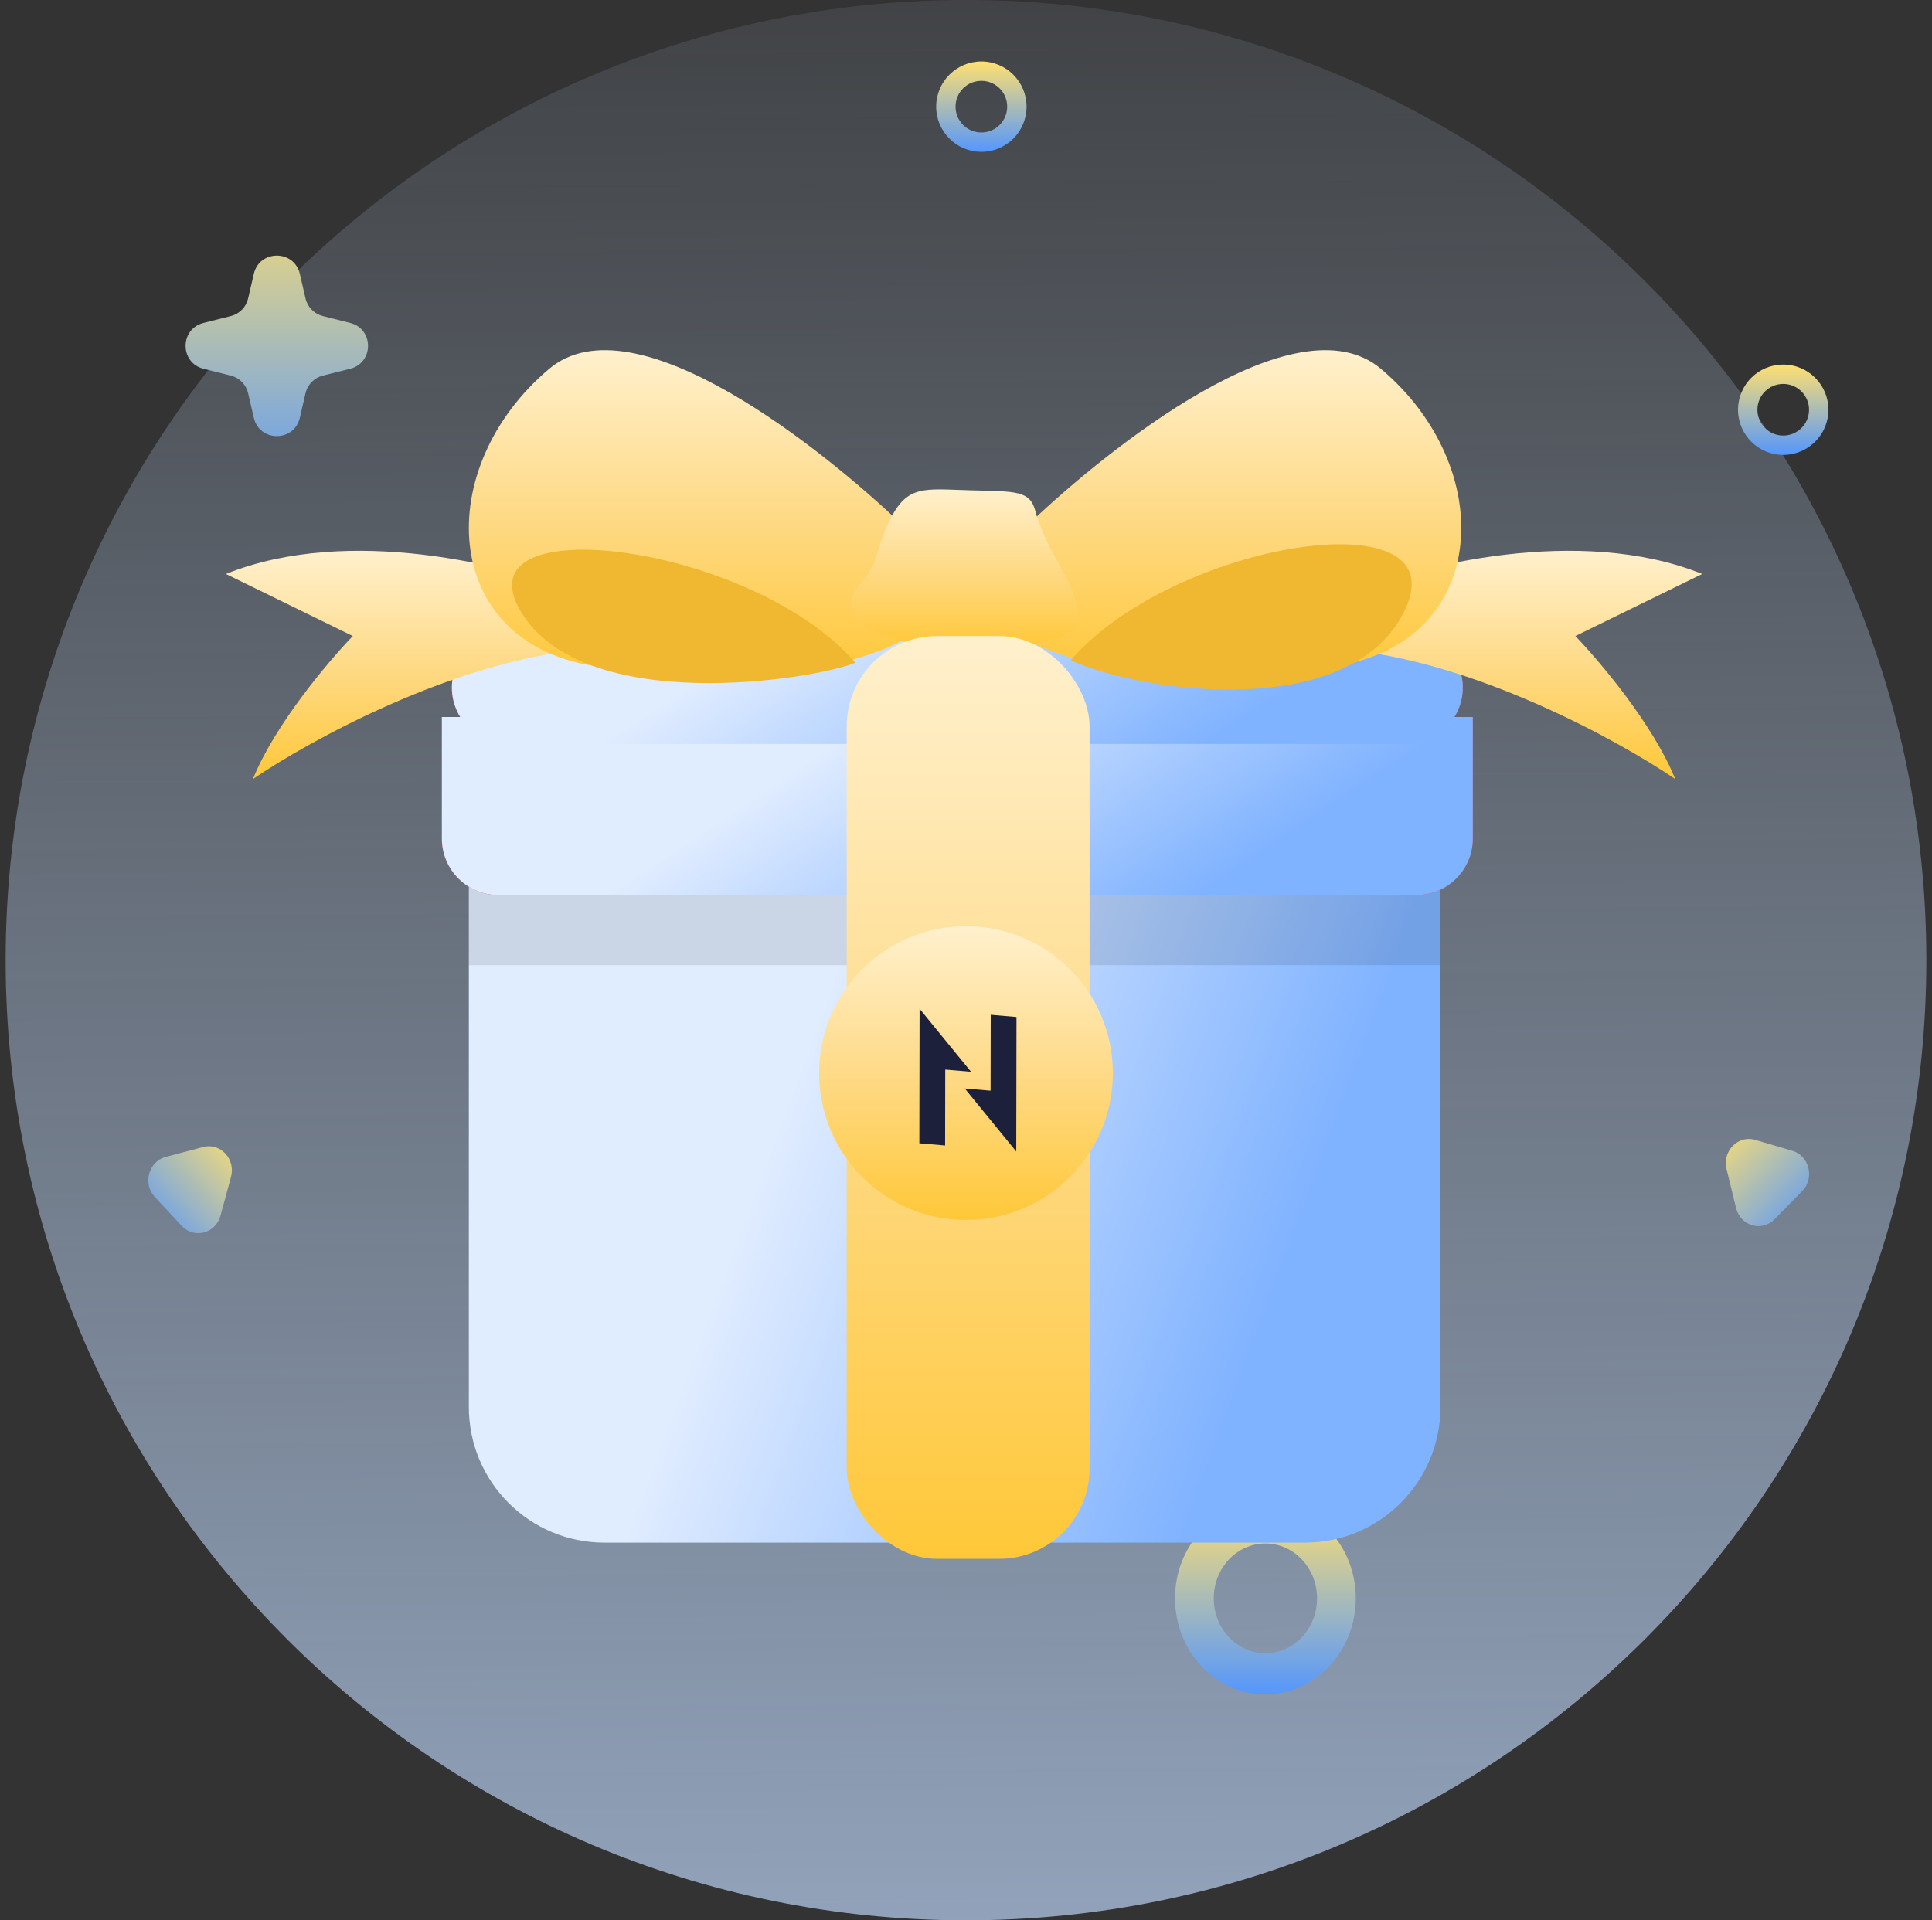 <svg width="171" height="170" viewBox="0 0 171 170" fill="none" xmlns="http://www.w3.org/2000/svg">
<rect x="0" y="0" width="171" height="170" fill="#333333" stroke="none"/>
<path d="M85.5 170C132.444 170 170.5 131.944 170.5 85C170.5 38.056 132.444 0 85.5 0C38.556 0 0.5 38.056 0.5 85C0.5 131.944 38.556 170 85.5 170Z" fill="url(#paint0_linear_9839_2696)"/>
<path fill-rule="evenodd" clip-rule="evenodd" d="M112 146.357C114.525 146.357 116.571 144.183 116.571 141.5C116.571 138.817 114.525 136.643 112 136.643C109.475 136.643 107.429 138.817 107.429 141.5C107.429 144.183 109.475 146.357 112 146.357ZM112 150C116.418 150 120 146.194 120 141.5C120 136.806 116.418 133 112 133C107.582 133 104 136.806 104 141.5C104 146.194 107.582 150 112 150Z" fill="url(#paint1_linear_9839_2696)"/>
<path d="M41.498 76.372H127.491V124.567C127.491 131.194 122.118 136.567 115.491 136.567H53.498C46.871 136.567 41.498 131.194 41.498 124.567V76.372Z" fill="url(#paint2_linear_9839_2696)"/>
<path fill-rule="evenodd" clip-rule="evenodd" d="M46.685 50.574C44.509 50.574 42.583 51.982 41.921 54.055L40.234 59.342C39.766 60.811 40.009 62.294 40.734 63.474H39.109V74.239C39.109 77 41.348 79.239 44.109 79.239H125.357C128.118 79.239 130.357 77 130.357 74.239V63.474H128.733C129.457 62.294 129.701 60.811 129.232 59.342L127.545 54.055C126.884 51.982 124.958 50.574 122.782 50.574H46.685Z" fill="#F9443D"/>
<rect opacity="0.1" x="41.498" y="76.372" width="85.992" height="9.077" fill="black"/>
<path d="M39.109 63.473H130.357V74.239C130.357 77 128.118 79.239 125.357 79.239H44.109C41.348 79.239 39.109 77 39.109 74.239V63.473Z" fill="url(#paint3_linear_9839_2696)"/>
<path d="M41.921 54.055C42.583 51.982 44.509 50.574 46.685 50.574H122.782C124.958 50.574 126.884 51.982 127.545 54.055L129.232 59.342C130.262 62.568 127.855 65.862 124.469 65.862H44.998C41.612 65.862 39.205 62.568 40.234 59.342L41.921 54.055Z" fill="url(#paint4_linear_9839_2696)"/>
<path d="M150.661 50.813C139.768 46.418 125.421 50.097 119.608 52.485L118.891 57.502C130.357 58.457 143.256 65.543 148.272 68.967C146.361 64.19 141.584 58.537 139.434 56.307L150.661 50.813Z" fill="url(#paint5_linear_9839_2696)"/>
<path d="M20 50.813C30.892 46.418 45.24 50.097 51.053 52.485L51.769 57.502C40.304 58.457 27.405 65.543 22.389 68.967C24.3 64.19 29.077 58.537 31.227 56.307L20 50.813Z" fill="url(#paint6_linear_9839_2696)"/>
<path d="M122.235 32.659C114.657 26.263 97.791 39.984 91.183 46.275L89.272 55.591C94.337 59.663 107.018 60.824 118.414 58.935C131.882 56.702 132.581 41.391 122.235 32.659Z" fill="url(#paint7_linear_9839_2696)"/>
<path d="M48.598 32.659C56.176 26.263 73.042 39.984 79.651 46.275L81.562 55.591C76.496 59.663 63.815 60.824 52.42 58.935C38.951 56.702 38.253 41.391 48.598 32.659Z" fill="url(#paint8_linear_9839_2696)"/>
<path d="M94.766 58.457C101.294 61.382 119.766 63.884 124.385 53.919C129.005 43.953 103.871 47.946 94.766 58.457Z" fill="#F0B730"/>
<path d="M75.711 58.665C72.127 60.166 51.659 63.463 46.092 54.127C40.524 44.79 66.606 48.154 75.711 58.665Z" fill="#F0B730"/>
<path d="M95.482 54.874C95.482 56.976 89.112 57.342 85.928 57.263C77.393 57.6 73.842 54.305 75.895 52.008C77.921 49.74 77.38 48.827 78.762 46.036C80.322 42.885 81.792 43.296 85.928 43.408C89.994 43.518 91.183 43.408 91.66 45.319C92.138 47.23 93.81 50.097 93.81 50.097C93.81 50.097 95.482 52.772 95.482 54.874Z" fill="url(#paint9_linear_9839_2696)"/>
<rect x="74.94" y="56.307" width="21.498" height="81.693" rx="8" fill="url(#paint10_linear_9839_2696)"/>
<circle cx="85.5" cy="95" r="13" fill="url(#paint11_linear_9839_2696)"/>
<path fill-rule="evenodd" clip-rule="evenodd" d="M81.391 89.302L85.945 94.882L83.663 94.688L83.651 101.406L81.37 101.211L81.391 89.302ZM89.948 101.942L85.394 96.362L87.676 96.556L87.688 89.838L89.969 90.033L89.948 101.942Z" fill="#1C203B"/>
<path d="M22.465 24.247C22.964 22.088 26.038 22.088 26.538 24.247L27.041 26.422C27.218 27.186 27.807 27.787 28.567 27.978L30.995 28.59C33.101 29.12 33.101 32.113 30.995 32.644L28.567 33.255C27.807 33.447 27.218 34.047 27.041 34.811L26.538 36.987C26.038 39.146 22.964 39.146 22.465 36.987L21.961 34.811C21.785 34.047 21.196 33.447 20.436 33.255L18.007 32.644C15.901 32.113 15.901 29.12 18.007 28.59L20.436 27.978C21.196 27.787 21.785 27.186 21.961 26.422L22.465 24.247Z" fill="url(#paint12_linear_9839_2696)"/>
<path fill-rule="evenodd" clip-rule="evenodd" d="M86.86 11.729C88.122 11.729 89.146 10.706 89.146 9.444C89.146 8.181 88.122 7.158 86.86 7.158C85.597 7.158 84.574 8.181 84.574 9.444C84.574 10.706 85.597 11.729 86.86 11.729ZM86.86 13.444C89.069 13.444 90.86 11.653 90.86 9.444C90.86 7.234 89.069 5.444 86.86 5.444C84.651 5.444 82.86 7.234 82.86 9.444C82.86 11.653 84.651 13.444 86.86 13.444Z" fill="url(#paint13_linear_9839_2696)"/>
<path d="M152.816 103.494C152.426 101.902 153.837 100.466 155.353 100.911L158.634 101.873C160.149 102.317 160.634 104.306 159.507 105.454L157.067 107.939C155.94 109.086 154.046 108.532 153.658 106.941L152.816 103.494Z" fill="url(#paint14_linear_9839_2696)"/>
<path d="M17.978 101.544C19.504 101.14 20.875 102.61 20.447 104.19L19.52 107.614C19.092 109.196 17.184 109.702 16.086 108.525L13.708 105.976C12.61 104.8 13.147 102.822 14.674 102.418L17.978 101.544Z" fill="url(#paint15_linear_9839_2696)"/>
<path fill-rule="evenodd" clip-rule="evenodd" d="M157.833 38.56C159.095 38.56 160.118 37.536 160.118 36.274C160.118 35.012 159.095 33.989 157.833 33.989C156.57 33.989 155.547 35.012 155.547 36.274C155.547 37.536 156.57 38.56 157.833 38.56ZM157.833 40.274C160.042 40.274 161.833 38.483 161.833 36.274C161.833 34.065 160.042 32.274 157.833 32.274C155.623 32.274 153.833 34.065 153.833 36.274C153.833 38.483 155.623 40.274 157.833 40.274Z" fill="url(#paint16_linear_9839_2696)"/>
<defs>
<linearGradient id="paint0_linear_9839_2696" x1="84.845" y1="-27.678" x2="86.586" y2="270.829" gradientUnits="userSpaceOnUse">
<stop stop-color="#CAE0FF" stop-opacity="0"/>
<stop offset="1" stop-color="#BCD8FF"/>
</linearGradient>
<linearGradient id="paint1_linear_9839_2696" x1="112" y1="133" x2="112" y2="150" gradientUnits="userSpaceOnUse">
<stop stop-color="#FFE070"/>
<stop offset="1" stop-color="#5597FD"/>
</linearGradient>
<linearGradient id="paint2_linear_9839_2696" x1="65.216" y1="109.608" x2="108.986" y2="125.902" gradientUnits="userSpaceOnUse">
<stop stop-color="#E0ECFF"/>
<stop offset="1" stop-color="#7FB2FF"/>
</linearGradient>
<linearGradient id="paint3_linear_9839_2696" x1="64.277" y1="72.178" x2="80.424" y2="96.533" gradientUnits="userSpaceOnUse">
<stop stop-color="#E0ECFF"/>
<stop offset="1" stop-color="#7FB2FF"/>
</linearGradient>
<linearGradient id="paint4_linear_9839_2696" x1="63.849" y1="59.015" x2="79.179" y2="83.36" gradientUnits="userSpaceOnUse">
<stop stop-color="#E0ECFF"/>
<stop offset="1" stop-color="#7FB2FF"/>
</linearGradient>
<linearGradient id="paint5_linear_9839_2696" x1="134.776" y1="48.762" x2="134.776" y2="68.967" gradientUnits="userSpaceOnUse">
<stop stop-color="#FFF0CD"/>
<stop offset="0.557" stop-color="#FED87F"/>
<stop offset="1" stop-color="#FFC839"/>
</linearGradient>
<linearGradient id="paint6_linear_9839_2696" x1="35.885" y1="48.762" x2="35.885" y2="68.967" gradientUnits="userSpaceOnUse">
<stop stop-color="#FFF0CD"/>
<stop offset="0.557" stop-color="#FED87F"/>
<stop offset="1" stop-color="#FFC839"/>
</linearGradient>
<linearGradient id="paint7_linear_9839_2696" x1="109.304" y1="31" x2="109.304" y2="59.816" gradientUnits="userSpaceOnUse">
<stop stop-color="#FFF0CD"/>
<stop offset="0.557" stop-color="#FED87F"/>
<stop offset="1" stop-color="#FFC839"/>
</linearGradient>
<linearGradient id="paint8_linear_9839_2696" x1="61.53" y1="31" x2="61.53" y2="59.816" gradientUnits="userSpaceOnUse">
<stop stop-color="#FFF0CD"/>
<stop offset="0.557" stop-color="#FED87F"/>
<stop offset="1" stop-color="#FFC839"/>
</linearGradient>
<linearGradient id="paint9_linear_9839_2696" x1="85.405" y1="43.328" x2="85.405" y2="57.287" gradientUnits="userSpaceOnUse">
<stop stop-color="#FFF0CD"/>
<stop offset="0.557" stop-color="#FED87F"/>
<stop offset="1" stop-color="#FFC839"/>
</linearGradient>
<linearGradient id="paint10_linear_9839_2696" x1="85.689" y1="56.307" x2="85.689" y2="138" gradientUnits="userSpaceOnUse">
<stop stop-color="#FFF0CD"/>
<stop offset="0.557" stop-color="#FED87F"/>
<stop offset="1" stop-color="#FFC839"/>
</linearGradient>
<linearGradient id="paint11_linear_9839_2696" x1="85.5" y1="82" x2="85.5" y2="108" gradientUnits="userSpaceOnUse">
<stop stop-color="#FFF0CD"/>
<stop offset="0.557" stop-color="#FED87F"/>
<stop offset="1" stop-color="#FFC839"/>
</linearGradient>
<linearGradient id="paint12_linear_9839_2696" x1="24.501" y1="15.444" x2="24.501" y2="45.79" gradientUnits="userSpaceOnUse">
<stop stop-color="#FFE070"/>
<stop offset="1" stop-color="#5597FD"/>
</linearGradient>
<linearGradient id="paint13_linear_9839_2696" x1="86.86" y1="5.444" x2="86.86" y2="13.444" gradientUnits="userSpaceOnUse">
<stop stop-color="#FFE070"/>
<stop offset="1" stop-color="#5597FD"/>
</linearGradient>
<linearGradient id="paint14_linear_9839_2696" x1="151.94" y1="99.91" x2="160.772" y2="108.582" gradientUnits="userSpaceOnUse">
<stop stop-color="#FFE070"/>
<stop offset="1" stop-color="#5597FD"/>
</linearGradient>
<linearGradient id="paint15_linear_9839_2696" x1="21.409" y1="100.636" x2="12.367" y2="109.071" gradientUnits="userSpaceOnUse">
<stop stop-color="#FFE070"/>
<stop offset="1" stop-color="#5597FD"/>
</linearGradient>
<linearGradient id="paint16_linear_9839_2696" x1="157.833" y1="32.274" x2="157.833" y2="40.274" gradientUnits="userSpaceOnUse">
<stop stop-color="#FFE070"/>
<stop offset="1" stop-color="#5597FD"/>
</linearGradient>
</defs>
</svg>
